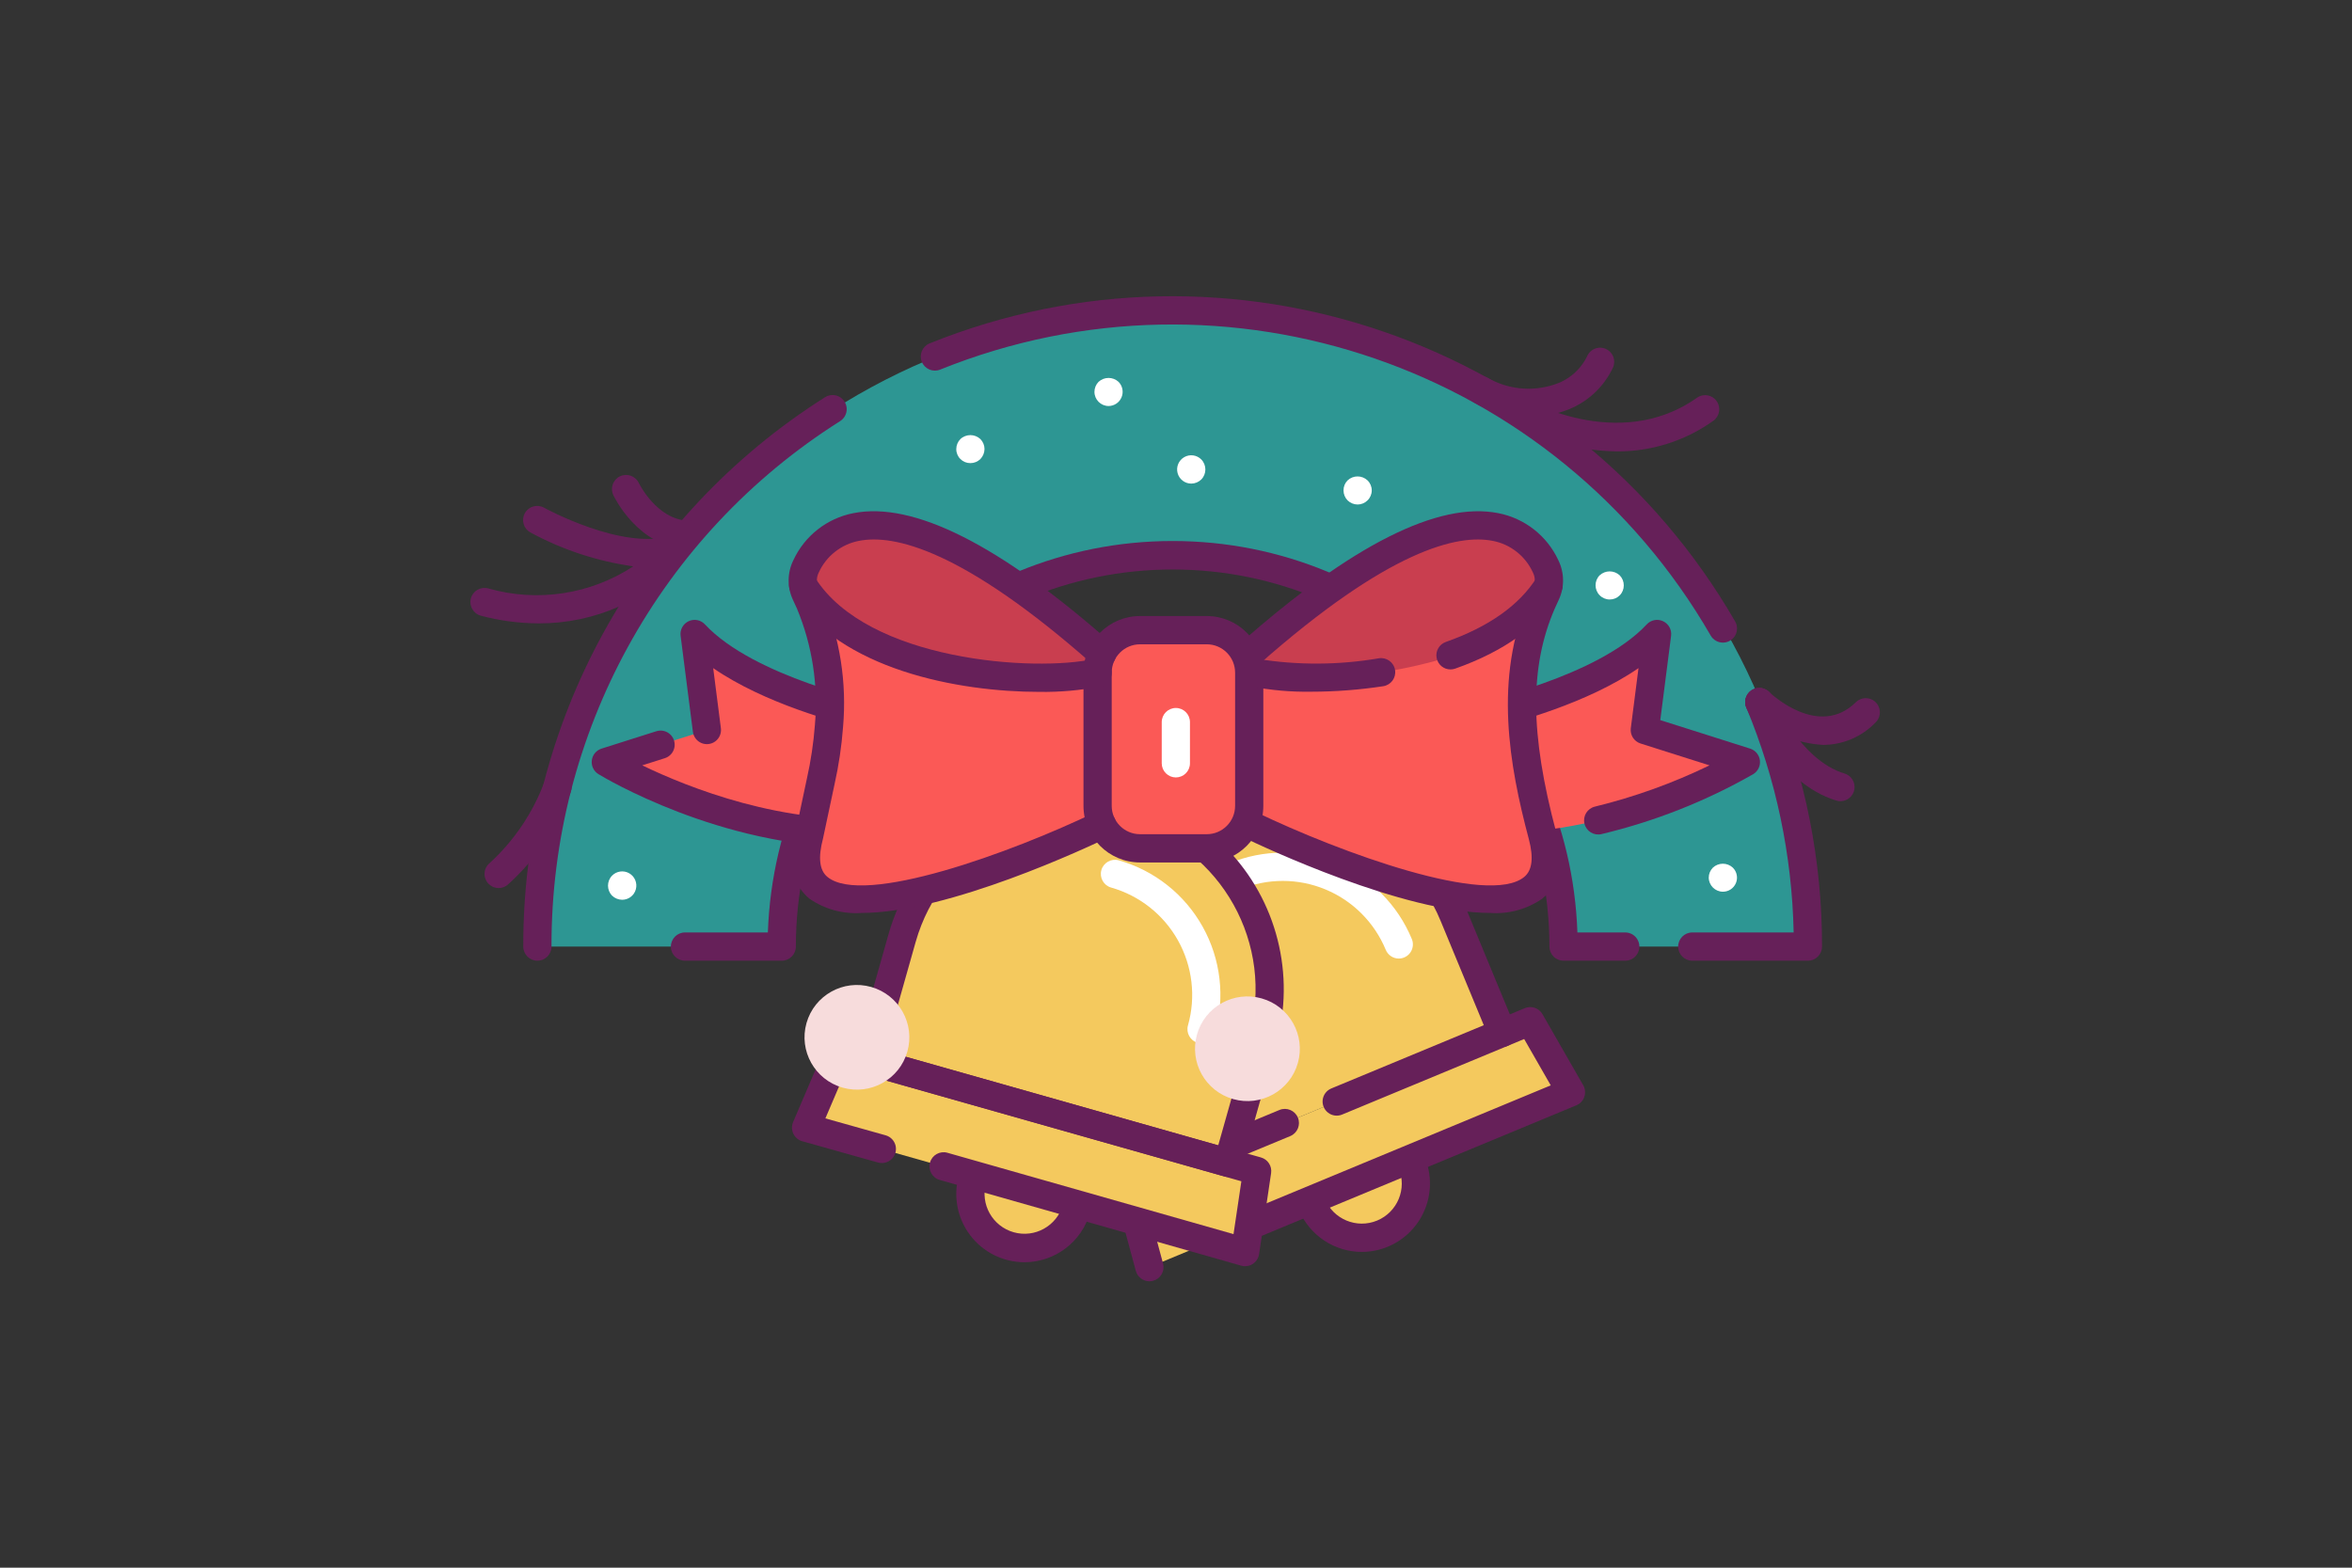 <?xml version="1.0" encoding="UTF-8"?>
<svg width="300px" height="200px" viewBox="0 0 300 200" version="1.1" xmlns="http://www.w3.org/2000/svg" xmlns:xlink="http://www.w3.org/1999/xlink">
    <rect x="0" y="0" width="300" height="200" fill="#333333" stroke="none"/>
    <!-- Generator: Sketch 51.3 (57544) - http://www.bohemiancoding.com/sketch -->
    <title>garland-with-bells-and-bow</title>
    <desc>Created with Sketch.</desc>
    <defs></defs>
    <g id="garland-with-bells-and-bow" stroke="none" stroke-width="1" fill="none" fill-rule="evenodd">
        <g id="Group-2" transform="translate(60, 37)" fill-rule="nonzero">
            <path d="M170.793,83.761 C170.793,38.94 134.516,2.605 89.765,2.605 C45.014,2.605 8.736,38.94 8.736,83.761 M39.905,83.761 C39.905,56.181 62.228,33.823 89.765,33.823 C117.301,33.823 139.624,56.181 139.624,83.761" id="Shape" fill="#2D9693"></path>
            <path d="M147.301,85.563 L139.432,85.563 C138.954,85.563 138.496,85.374 138.159,85.035 C137.821,84.697 137.631,84.239 137.632,83.761 C137.615,57.188 116.103,35.655 89.572,35.655 C63.041,35.655 41.529,57.188 41.513,83.761 C41.513,84.756 40.707,85.563 39.713,85.563 L27.371,85.563 C26.377,85.563 25.571,84.756 25.571,83.761 C25.571,82.765 26.377,81.958 27.371,81.958 L37.943,81.958 C38.913,54.101 61.741,32.02 89.572,32.02 C117.402,32.02 140.23,54.101 141.2,81.958 L147.301,81.958 C147.944,81.958 148.539,82.301 148.86,82.859 C149.182,83.417 149.182,84.104 148.86,84.662 C148.539,85.22 147.944,85.563 147.301,85.563 Z" id="Shape" fill="#662059"></path>
            <path d="M8.544,85.563 C7.55,85.563 6.744,84.756 6.744,83.761 C6.679,55.323 21.218,28.849 45.233,13.678 C45.776,13.333 46.462,13.304 47.032,13.602 C47.602,13.9 47.969,14.48 47.997,15.124 C48.024,15.767 47.706,16.377 47.163,16.722 C24.19,31.234 10.282,56.557 10.344,83.761 C10.344,84.239 10.154,84.697 9.817,85.035 C9.479,85.373 9.021,85.563 8.544,85.563 Z" id="Shape" fill="#662059"></path>
            <path d="M159.761,44.982 C159.118,44.984 158.523,44.641 158.201,44.083 C138.436,9.853 96.546,-4.609 59.919,10.152 C58.998,10.525 57.949,10.079 57.576,9.156 C57.204,8.233 57.65,7.182 58.571,6.809 C96.86,-8.625 140.653,6.492 161.316,42.276 C161.639,42.834 161.64,43.521 161.319,44.08 C160.998,44.638 160.404,44.982 159.761,44.982 Z" id="Shape" fill="#662059"></path>
            <path d="M170.601,85.563 L155.851,85.563 C154.857,85.563 154.051,84.756 154.051,83.761 C154.051,82.765 154.857,81.958 155.851,81.958 L168.782,81.958 C168.578,72.099 166.529,62.367 162.74,53.266 C162.491,52.671 162.578,51.989 162.969,51.476 C163.359,50.963 163.993,50.698 164.632,50.781 C165.27,50.865 165.816,51.283 166.062,51.879 C170.266,61.979 172.421,72.817 172.401,83.761 C172.401,84.239 172.212,84.697 171.874,85.035 C171.536,85.374 171.078,85.563 170.601,85.563 Z" id="Shape" fill="#662059"></path>
            <path d="M107.328,116.644 C108.793,120.158 112.821,121.822 116.333,120.365 C119.846,118.907 121.518,114.877 120.072,111.355" id="Shape" fill="#F4C95E"></path>
            <polygon id="Shape" fill="#F4C95E" points="140.378 102.346 86.611 124.658 83.884 114.571 135.184 93.284"></polygon>
            <path d="M101.858,65.289 C108.195,65.289 114.273,67.81 118.754,72.298 C123.235,76.786 125.753,82.874 125.753,89.221 L125.753,105.457 L77.963,105.457 L77.963,89.221 C77.963,76.004 88.661,65.289 101.858,65.289 Z" id="Shape" fill="#F4C95E" transform="translate(101.858, 85.373) rotate(-22.506) translate(-101.858, -85.373) "></path>
            <path d="M87.458,114.89 C86.73,114.89 86.074,114.451 85.795,113.777 L79.59,98.779 C76.077,90.285 77.354,80.558 82.942,73.263 C88.53,65.968 97.579,62.213 106.68,63.413 C115.782,64.612 123.553,70.583 127.067,79.077 L133.272,94.077 C133.518,94.672 133.429,95.353 133.038,95.864 C132.646,96.375 132.012,96.638 131.375,96.554 C130.737,96.47 130.193,96.052 129.946,95.457 L123.741,80.458 C119.071,69.167 106.145,63.806 94.872,68.484 C83.598,73.162 78.245,86.108 82.916,97.399 L89.121,112.397 C89.351,112.953 89.289,113.588 88.955,114.089 C88.621,114.589 88.06,114.89 87.458,114.89 Z" id="Shape" fill="#662059"></path>
            <path d="M118.417,85.289 C117.689,85.288 117.033,84.849 116.754,84.175 C115.311,80.686 112.543,77.913 109.058,76.468 C105.574,75.023 101.66,75.023 98.176,76.469 L96.796,73.138 C101.162,71.326 106.068,71.325 110.435,73.136 C114.801,74.947 118.271,78.422 120.08,82.795 C120.309,83.351 120.247,83.986 119.913,84.486 C119.579,84.987 119.018,85.288 118.417,85.289 Z" id="Shape" fill="#FFFFFF"></path>
            <path d="M113.701,122.716 C110.183,122.71 107.014,120.587 105.666,117.334 C105.285,116.414 105.721,115.359 106.64,114.978 C107.558,114.597 108.611,115.034 108.992,115.953 C110.069,118.558 113.051,119.795 115.652,118.716 C118.253,117.636 119.487,114.65 118.41,112.045 C118.164,111.45 118.253,110.768 118.645,110.257 C119.036,109.746 119.67,109.483 120.307,109.567 C120.945,109.651 121.489,110.07 121.736,110.665 C122.844,113.353 122.541,116.418 120.928,118.837 C119.315,121.256 116.605,122.71 113.701,122.716 Z" id="Shape" fill="#662059"></path>
            <path d="M99.111,121.276 C98.252,121.276 97.513,120.668 97.345,119.825 C97.178,118.981 97.629,118.136 98.422,117.807 L137.799,101.466 L134.409,95.555 L111.187,105.193 C110.593,105.439 109.913,105.35 109.402,104.958 C108.892,104.566 108.629,103.931 108.713,103.292 C108.797,102.654 109.215,102.108 109.809,101.862 L134.494,91.617 C135.33,91.27 136.293,91.599 136.744,92.385 L141.94,101.448 C142.197,101.898 142.249,102.436 142.082,102.927 C141.915,103.418 141.546,103.813 141.068,104.011 L99.8,121.138 C99.581,121.229 99.347,121.276 99.111,121.276 Z" id="Shape" fill="#662059"></path>
            <path d="M86.609,126.462 C85.797,126.462 85.086,125.916 84.874,125.131 L82.148,115.043 C81.91,114.168 82.359,113.253 83.196,112.906 L103.199,104.605 C104.117,104.227 105.167,104.664 105.547,105.582 C105.927,106.5 105.493,107.553 104.578,107.936 L86.036,115.629 L88.348,124.187 C88.473,124.649 88.41,125.141 88.172,125.556 C87.935,125.97 87.543,126.274 87.082,126.399 C86.928,126.441 86.769,126.463 86.609,126.462 Z" id="Shape" fill="#662059"></path>
            <ellipse id="Oval" fill="#F7DCDC" transform="translate(81.396, 94.588) rotate(-22.506) translate(-81.396, -94.588) " cx="81.396" cy="94.588" rx="6.675" ry="6.685"></ellipse>
            <path d="M64.034,113.434 C63.363,115.809 64.008,118.362 65.726,120.131 C67.443,121.901 69.973,122.618 72.362,122.013 C74.751,121.408 76.636,119.572 77.307,117.197" id="Shape" fill="#F4C95E"></path>
            <polygon id="Shape" fill="#F4C95E" points="98.816 122.736 85.97 119.095 42.817 106.861 46.921 97.252 100.35 112.399"></polygon>
            <path d="M79.097,65.416 C85.435,65.416 91.512,67.937 95.993,72.425 C100.475,76.913 102.992,83.001 102.992,89.348 L102.992,105.584 L55.203,105.584 L55.203,89.348 C55.203,83.001 57.72,76.913 62.201,72.425 C66.682,67.937 72.76,65.416 79.097,65.416 Z" id="Shape" fill="#F4C95E" transform="translate(79.097, 85.5) rotate(15.805) translate(-79.097, -85.5) "></path>
            <path d="M96.627,113.147 C96.461,113.147 96.296,113.124 96.137,113.078 L50.154,100.041 C49.198,99.77 48.642,98.774 48.912,97.816 L53.327,82.194 C55.827,73.347 62.85,66.508 71.749,64.253 C80.649,61.999 90.074,64.671 96.473,71.263 C102.872,77.855 105.274,87.365 102.774,96.212 L98.359,111.835 C98.139,112.611 97.432,113.147 96.627,113.147 Z M52.866,97.064 L95.386,109.119 L99.311,95.23 C102.635,83.47 95.81,71.238 84.069,67.91 C72.327,64.581 60.115,71.416 56.792,83.176 L52.866,97.064 Z" id="Shape" fill="#662059"></path>
            <path d="M93.261,96.105 C93.094,96.105 92.929,96.082 92.769,96.036 C91.812,95.765 91.257,94.768 91.528,93.811 C92.555,90.176 92.098,86.282 90.259,82.984 C88.419,79.687 85.346,77.256 81.717,76.228 C80.764,75.954 80.211,74.959 80.481,74.003 C80.752,73.048 81.743,72.491 82.698,72.758 C87.246,74.047 91.096,77.093 93.401,81.225 C95.707,85.358 96.278,90.238 94.991,94.793 C94.772,95.569 94.065,96.104 93.261,96.105 Z" id="Shape" fill="#FFFFFF"></path>
            <path d="M70.683,124.031 C67.956,124.033 65.384,122.754 63.738,120.576 C62.092,118.397 61.56,115.572 62.303,112.943 C62.576,111.987 63.569,111.433 64.524,111.704 C65.479,111.975 66.034,112.968 65.766,113.925 C65.014,116.633 66.589,119.44 69.289,120.205 C71.988,120.971 74.798,119.407 75.576,116.707 C75.75,116.086 76.242,115.606 76.866,115.447 C77.49,115.289 78.151,115.476 78.6,115.939 C79.048,116.402 79.215,117.069 79.038,117.689 C77.977,121.433 74.569,124.02 70.683,124.031 Z" id="Shape" fill="#662059"></path>
            <path d="M98.817,124.54 C98.651,124.54 98.485,124.516 98.325,124.471 L59.863,113.534 C58.907,113.263 58.352,112.266 58.623,111.308 C58.894,110.35 59.89,109.794 60.846,110.066 L97.337,120.443 L98.337,113.702 L47.954,99.416 L45.279,105.679 L52.967,107.839 C53.586,108.013 54.065,108.504 54.225,109.128 C54.384,109.752 54.199,110.414 53.739,110.864 C53.279,111.314 52.614,111.485 51.995,111.311 L42.331,108.596 C41.832,108.456 41.418,108.107 41.194,107.638 C40.97,107.17 40.958,106.628 41.162,106.151 L45.267,96.541 C45.621,95.706 46.541,95.267 47.412,95.517 L100.841,110.665 C101.711,110.911 102.264,111.767 102.131,112.663 L100.598,123.001 C100.466,123.884 99.709,124.539 98.817,124.54 Z" id="Shape" fill="#662059"></path>
            <ellipse id="Oval" fill="#F7DCDC" transform="translate(49.302, 95.337) rotate(-74.195) translate(-49.302, -95.337) " cx="49.302" cy="95.337" rx="6.675" ry="6.685"></ellipse>
            <ellipse id="Oval" fill="#F7DCDC" transform="translate(99.11, 96.796) rotate(-74.195) translate(-99.11, -96.796) " cx="99.11" cy="96.796" rx="6.675" ry="6.685"></ellipse>
            <path d="M51.431,54.453 C51.431,54.453 35.342,51.132 28.598,43.884 L30.165,56.133 L17.273,60.224 C17.273,60.224 35.559,71.378 54.95,68.943 L51.431,54.453 Z" id="Shape" fill="#FB5956"></path>
            <path d="M49.218,71.097 C31.859,71.098 17.027,62.186 16.336,61.764 C15.734,61.397 15.401,60.71 15.486,60.009 C15.57,59.307 16.056,58.72 16.728,58.506 L23.711,56.29 C24.324,56.095 24.995,56.242 25.47,56.677 C25.945,57.111 26.153,57.767 26.014,58.396 C25.876,59.025 25.413,59.533 24.799,59.727 L21.919,60.641 C27.81,63.488 39.948,68.334 52.712,67.356 L49.947,55.966 C46.746,55.209 37.507,52.746 30.969,48.237 L31.95,55.904 C32.032,56.543 31.767,57.177 31.255,57.567 C30.744,57.957 30.063,58.044 29.47,57.796 C28.877,57.547 28.462,57 28.38,56.362 L26.813,44.113 C26.713,43.336 27.126,42.584 27.833,42.252 C28.541,41.919 29.382,42.082 29.914,42.655 C36.185,49.393 51.639,52.655 51.795,52.687 C52.476,52.828 53.015,53.349 53.18,54.026 L56.699,68.517 C56.82,69.016 56.723,69.543 56.432,69.966 C56.141,70.389 55.683,70.668 55.174,70.731 C53.198,70.977 51.209,71.099 49.218,71.097 Z" id="Shape" fill="#662059"></path>
            <path d="M128.53,54.453 C128.53,54.453 144.619,51.132 151.364,43.884 L149.796,56.133 L162.688,60.224 C162.688,60.224 144.402,71.378 125.011,68.943 L128.53,54.453 Z" id="Shape" fill="#FB5956"></path>
            <path d="M125.012,70.746 C124.46,70.746 123.937,70.492 123.596,70.057 C123.254,69.623 123.131,69.054 123.261,68.517 L126.781,54.026 C126.946,53.35 127.485,52.828 128.166,52.687 C128.32,52.655 143.777,49.393 150.047,42.655 C150.58,42.082 151.421,41.919 152.128,42.252 C152.836,42.584 153.249,43.336 153.15,44.113 L151.771,54.869 L163.232,58.506 C163.905,58.719 164.392,59.306 164.477,60.008 C164.562,60.71 164.229,61.397 163.626,61.764 C157.569,65.221 151.051,67.797 144.269,69.412 C143.302,69.643 142.331,69.046 142.1,68.077 C141.869,67.109 142.465,66.136 143.432,65.905 C148.478,64.675 153.378,62.912 158.05,60.643 L149.252,57.851 C148.423,57.588 147.899,56.769 148.01,55.904 L148.992,48.237 C142.455,52.746 133.216,55.209 130.015,55.967 L126.759,69.369 C126.563,70.176 125.842,70.744 125.012,70.746 Z" id="Shape" fill="#662059"></path>
            <rect id="Rectangle-path" fill="#FB5956" x="80.311" y="43.395" width="19.338" height="27.832" rx="5.409"></rect>
            <path d="M99.395,68.213 C99.395,68.213 141.823,88.67 136.744,69.59 C133.765,58.396 132.823,48.788 136.65,39.942 C136.816,39.559 136.991,39.177 137.175,38.797 C137.708,37.67 137.696,36.36 137.142,35.243 C134.92,30.668 126.745,22.244 99.395,46.41 L99.395,68.213" id="Shape" fill="#FB5956"></path>
            <path d="M99.653,45.72 C99.855,50.701 114.15,50.175 125.056,46.73 C130.791,44.919 135.589,42.301 136.908,39.252 C137.074,38.869 137.249,38.488 137.433,38.107 C137.966,36.98 137.954,35.67 137.4,34.553 C135.178,29.978 127.003,21.554 99.653,45.72 Z" id="Shape" fill="#C93E4F"></path>
            <path d="M80.566,68.213 C80.566,68.213 38.139,88.67 43.217,69.59 C46.197,58.396 47.138,48.788 43.311,39.942 C43.145,39.559 42.97,39.177 42.786,38.797 C42.253,37.67 42.265,36.36 42.819,35.243 C45.041,30.668 53.216,22.244 80.566,46.41 L80.566,68.213" id="Shape" fill="#FB5956"></path>
            <path d="M80,45.72 C79.691,53.32 46.572,48.099 42.744,39.252 C42.578,38.869 42.404,38.488 42.22,38.107 C41.686,36.98 41.698,35.67 42.253,34.553 C44.475,29.978 52.649,21.554 80,45.72 Z" id="Shape" fill="#C93E4F"></path>
            <path d="M93.929,73.03 L85.409,73.03 C81.429,73.025 78.204,69.795 78.2,65.81 L78.2,48.812 C78.204,44.827 81.429,41.597 85.409,41.592 L93.929,41.592 C97.908,41.597 101.133,44.827 101.138,48.812 L101.138,65.81 C101.133,69.795 97.908,73.025 93.929,73.03 Z M85.409,45.198 C83.417,45.2 81.802,46.817 81.8,48.812 L81.8,65.81 C81.802,67.805 83.417,69.422 85.409,69.424 L93.929,69.424 C95.921,69.422 97.535,67.805 97.538,65.81 L97.538,48.812 C97.535,46.817 95.921,45.2 93.929,45.198 L85.409,45.198 L85.409,45.198 Z" id="Shape" fill="#662059"></path>
            <path d="M72.57,51.267 C62.218,51.267 47.088,48.421 40.924,38.635 C40.581,38.09 40.554,37.403 40.853,36.833 C41.152,36.263 41.733,35.896 42.375,35.871 C43.018,35.846 43.625,36.166 43.968,36.71 C50.654,47.323 71.981,48.768 79.606,47.054 C80.234,46.912 80.89,47.116 81.326,47.59 C81.762,48.064 81.912,48.735 81.72,49.351 C81.528,49.966 81.022,50.431 80.394,50.571 C77.817,51.075 75.195,51.308 72.57,51.267 Z" id="Shape" fill="#662059"></path>
            <path d="M49.905,79.469 C47.539,79.642 45.186,78.998 43.236,77.644 C41.048,75.831 40.456,72.965 41.477,69.126 L42.924,62.309 C43.427,60.07 43.766,57.798 43.94,55.51 C44.39,50.447 43.607,45.351 41.659,40.658 C41.504,40.298 41.339,39.94 41.166,39.583 C40.388,37.96 40.4,36.069 41.199,34.457 C42.642,31.354 45.479,29.129 48.833,28.47 C56.49,26.935 67.562,32.516 81.756,45.057 C82.239,45.483 82.458,46.134 82.331,46.766 C82.204,47.398 81.75,47.913 81.141,48.119 C80.531,48.324 79.858,48.188 79.376,47.761 C62.802,33.119 54.006,31.112 49.541,32.005 C47.29,32.444 45.389,33.945 44.437,36.033 C44.123,36.653 44.112,37.383 44.407,38.011 C44.602,38.416 44.787,38.821 44.963,39.227 C47.142,44.444 48.024,50.112 47.533,55.745 C47.348,58.206 46.984,60.651 46.445,63.059 L44.977,69.966 C44.329,72.412 44.522,74.031 45.531,74.867 C50.102,78.655 68.97,71.801 79.785,66.589 C80.365,66.31 81.049,66.361 81.58,66.724 C82.111,67.087 82.409,67.706 82.36,68.348 C82.312,68.99 81.926,69.558 81.346,69.837 C78.885,71.024 60.978,79.469 49.905,79.469 Z" id="Shape" fill="#662059"></path>
            <path d="M125.01,48.405 C124.133,48.405 123.384,47.771 123.236,46.905 C123.089,46.039 123.585,45.192 124.413,44.9 C129.888,42.97 133.785,40.215 135.993,36.71 C136.337,36.166 136.944,35.846 137.586,35.871 C138.229,35.896 138.809,36.263 139.109,36.833 C139.408,37.403 139.381,38.09 139.038,38.635 C136.387,42.842 131.868,46.095 125.608,48.302 C125.416,48.37 125.214,48.405 125.01,48.405 Z" id="Shape" fill="#662059"></path>
            <path d="M107.255,51.246 C104.676,51.288 102.099,51.062 99.566,50.571 C98.596,50.353 97.987,49.388 98.206,48.416 C98.424,47.445 99.387,46.835 100.357,47.054 C105.504,47.885 110.754,47.86 115.893,46.979 C116.875,46.83 117.792,47.506 117.942,48.489 C118.092,49.472 117.419,50.392 116.438,50.544 C113.398,51.007 110.329,51.242 107.255,51.246 Z" id="Shape" fill="#662059"></path>
            <path d="M130.055,79.468 C118.983,79.468 101.076,71.024 98.615,69.837 C97.72,69.405 97.343,68.328 97.774,67.431 C98.205,66.534 99.281,66.157 100.176,66.589 C110.99,71.8 129.857,78.658 134.429,74.866 C135.438,74.03 135.631,72.411 135.005,70.055 C132.492,60.611 130.525,49.563 134.998,39.224 C135.174,38.821 135.359,38.418 135.552,38.015 C135.849,37.385 135.838,36.652 135.522,36.032 C134.57,33.943 132.669,32.444 130.419,32.005 C125.951,31.114 117.158,33.118 100.586,47.761 C100.103,48.188 99.431,48.324 98.821,48.119 C98.211,47.913 97.757,47.398 97.63,46.766 C97.503,46.134 97.723,45.483 98.205,45.057 C112.4,32.514 123.481,26.94 131.126,28.47 C134.479,29.128 137.316,31.352 138.76,34.454 C139.561,36.067 139.574,37.96 138.793,39.583 C138.625,39.937 138.458,40.297 138.303,40.657 C135.091,48.076 135.146,56.589 138.482,69.125 C139.505,72.964 138.913,75.83 136.724,77.644 C134.774,78.997 132.421,79.64 130.055,79.468 Z" id="Shape" fill="#662059"></path>
            <path d="M89.981,62.182 C89.503,62.182 89.045,61.992 88.708,61.654 C88.37,61.316 88.181,60.858 88.181,60.379 L88.181,55.125 C88.181,54.129 88.987,53.322 89.981,53.322 C90.975,53.322 91.781,54.129 91.781,55.125 L91.781,60.379 C91.781,60.858 91.591,61.316 91.254,61.654 C90.916,61.992 90.458,62.182 89.981,62.182 Z" id="Shape" fill="#FFFFFF"></path>
            <path d="M91.946,24.696 C91.129,24.696 90.414,24.146 90.203,23.356 C89.992,22.565 90.338,21.732 91.046,21.323 C91.754,20.915 92.647,21.034 93.224,21.613 C93.92,22.324 93.92,23.462 93.224,24.173 C92.881,24.505 92.423,24.693 91.946,24.696 Z" id="Shape" fill="#FFFFFF"></path>
            <path d="M63.775,22.083 C63.296,22.088 62.836,21.899 62.497,21.56 C62.156,21.223 61.967,20.76 61.975,20.28 C61.979,19.807 62.166,19.355 62.497,19.018 C63.216,18.342 64.335,18.342 65.053,19.018 C65.384,19.354 65.572,19.807 65.575,20.28 C65.571,20.758 65.385,21.216 65.053,21.56 C64.713,21.896 64.253,22.084 63.775,22.083 Z" id="Shape" fill="#FFFFFF"></path>
            <path d="M113.168,27.364 C112.691,27.361 112.233,27.174 111.89,26.842 C111.554,26.501 111.366,26.041 111.368,25.562 C111.363,25.082 111.551,24.62 111.89,24.282 C112.604,23.614 113.712,23.614 114.427,24.282 C114.773,24.617 114.968,25.079 114.968,25.562 C114.968,26.044 114.773,26.506 114.427,26.841 C114.091,27.173 113.64,27.361 113.168,27.364 Z" id="Shape" fill="#FFFFFF"></path>
            <path d="M81.397,14.799 C80.406,14.792 79.605,13.989 79.597,12.996 C79.598,12.518 79.785,12.058 80.119,11.716 C80.841,11.049 81.954,11.049 82.675,11.716 C83.185,12.235 83.335,13.01 83.056,13.682 C82.778,14.354 82.124,14.794 81.397,14.799 Z" id="Shape" fill="#FFFFFF"></path>
            <path d="M145.315,39.48 C144.833,39.481 144.372,39.285 144.037,38.938 C143.341,38.235 143.341,37.101 144.037,36.397 C144.759,35.73 145.871,35.73 146.593,36.397 C146.928,36.738 147.115,37.198 147.115,37.677 C147.119,38.157 146.931,38.618 146.593,38.957 C146.254,39.296 145.794,39.484 145.315,39.48 Z" id="Shape" fill="#FFFFFF"></path>
            <path d="M159.752,76.761 C158.768,76.755 157.969,75.963 157.952,74.977 C157.951,74.498 158.139,74.038 158.474,73.697 C159.192,73.021 160.311,73.021 161.03,73.697 C161.545,74.211 161.699,74.987 161.418,75.659 C161.138,76.331 160.479,76.767 159.752,76.761 Z" id="Shape" fill="#FFFFFF"></path>
            <path d="M19.352,77.79 C18.875,77.783 18.419,77.596 18.074,77.267 C17.378,76.556 17.378,75.418 18.074,74.707 C18.65,74.123 19.548,74.001 20.259,74.41 C20.97,74.819 21.317,75.656 21.104,76.449 C20.892,77.243 20.172,77.793 19.352,77.79 Z" id="Shape" fill="#FFFFFF"></path>
            <path d="M8.714,42.528 C6.227,42.518 3.752,42.19 1.348,41.552 C0.386,41.302 -0.191,40.318 0.058,39.355 C0.308,38.391 1.29,37.813 2.252,38.062 C8.54,39.867 15.3,38.841 20.771,35.252 C16.169,34.604 11.719,33.135 7.633,30.916 C6.771,30.429 6.464,29.336 6.945,28.47 C7.426,27.604 8.515,27.289 9.383,27.765 C9.482,27.82 19.333,33.231 25.527,31.362 C26.284,31.133 27.102,31.425 27.542,32.083 C27.983,32.74 27.944,33.609 27.446,34.224 C22.666,39.536 15.853,42.556 8.714,42.528 Z" id="Shape" fill="#662059"></path>
            <path d="M27.669,33.026 L27.596,33.024 C21.42,32.777 18.357,26.437 18.23,26.167 C17.803,25.268 18.186,24.192 19.084,23.765 C19.982,23.339 21.056,23.722 21.482,24.621 C21.518,24.695 23.77,29.263 27.74,29.422 C28.72,29.46 29.488,30.277 29.469,31.259 C29.449,32.24 28.649,33.026 27.669,33.026 Z" id="Shape" fill="#662059"></path>
            <path d="M146.169,20.588 C141.263,20.495 136.457,19.174 132.189,16.747 C131.64,16.413 131.309,15.811 131.323,15.167 C131.337,14.523 131.693,13.936 132.257,13.626 C132.82,13.316 133.506,13.331 134.056,13.665 C134.177,13.738 146.336,20.93 156.461,13.736 C157.272,13.168 158.389,13.363 158.961,14.172 C159.533,14.98 159.346,16.099 158.543,16.678 C154.934,19.258 150.603,20.626 146.169,20.588 Z" id="Shape" fill="#662059"></path>
            <path d="M135.025,16.204 C132.571,16.196 130.161,15.562 128.02,14.362 C127.453,14.051 127.096,13.461 127.084,12.814 C127.072,12.168 127.407,11.564 127.961,11.233 C128.516,10.902 129.205,10.893 129.767,11.21 C132.316,12.67 135.36,12.989 138.155,12.091 C140.029,11.528 141.582,10.207 142.441,8.446 C142.696,7.853 143.249,7.441 143.89,7.368 C144.531,7.295 145.163,7.571 145.544,8.092 C145.926,8.613 146,9.299 145.739,9.89 C144.475,12.582 142.142,14.62 139.307,15.506 C137.927,15.971 136.481,16.207 135.025,16.204 Z" id="Shape" fill="#662059"></path>
            <path d="M3.603,76.296 C2.837,76.296 2.155,75.811 1.903,75.087 C1.65,74.363 1.883,73.558 2.483,73.081 C5.572,70.248 7.949,66.726 9.422,62.799 C9.639,62.193 10.163,61.749 10.796,61.635 C11.428,61.52 12.074,61.753 12.489,62.244 C12.905,62.735 13.027,63.412 12.809,64.018 C11.114,68.578 8.338,72.657 4.721,75.905 C4.403,76.158 4.009,76.296 3.603,76.296 Z" id="Shape" fill="#662059"></path>
            <path d="M174.751,65.212 C174.576,65.212 174.402,65.186 174.234,65.135 C166.86,62.918 162.907,53.663 162.742,53.27 C162.356,52.352 162.787,51.295 163.703,50.909 C164.62,50.523 165.675,50.954 166.061,51.872 C166.094,51.952 169.531,59.956 175.268,61.682 C176.124,61.939 176.663,62.785 176.533,63.671 C176.403,64.556 175.645,65.213 174.751,65.212 Z" id="Shape" fill="#662059"></path>
            <path d="M172.54,58.032 C169.008,57.834 165.669,56.354 163.15,53.867 C162.435,53.176 162.415,52.035 163.105,51.319 C163.795,50.603 164.934,50.582 165.649,51.274 C165.906,51.519 171.976,57.245 176.717,52.588 C177.175,52.136 177.84,51.963 178.461,52.136 C179.081,52.308 179.562,52.799 179.723,53.424 C179.883,54.049 179.698,54.711 179.237,55.162 C177.486,56.988 175.069,58.024 172.54,58.032 Z" id="Shape" fill="#662059"></path>
        </g>
    </g>
</svg>